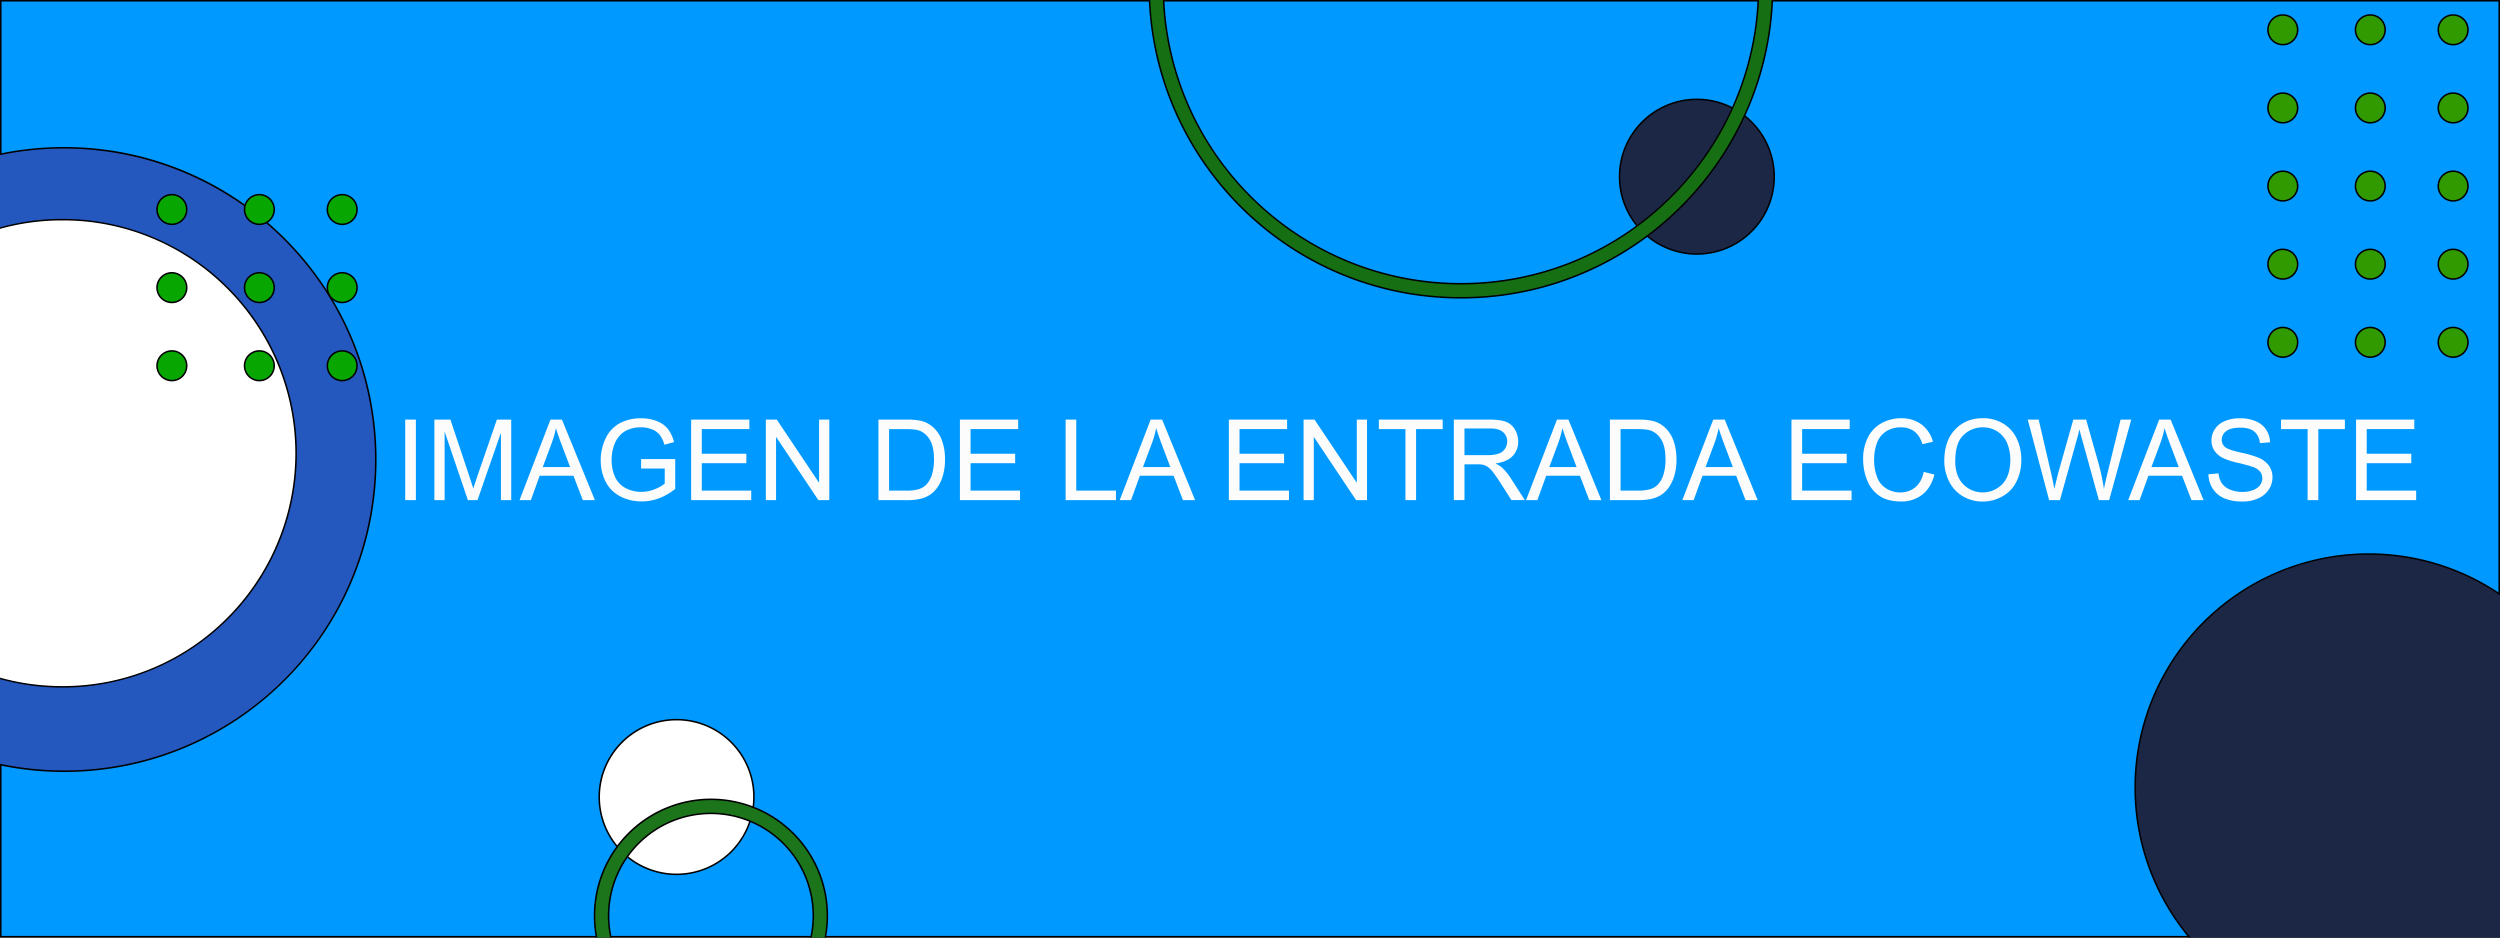 <svg xmlns="http://www.w3.org/2000/svg" xmlns:xlink="http://www.w3.org/1999/xlink" viewBox="0 0 1600 600"><rect x="0" y="0" width="1600" height="600" fill="#333333" stroke="none"/><defs><clipPath id="clip-path"><rect width="1600" height="600" style="fill:none"/></clipPath></defs><title>brand</title><g id="Capa_7" data-name="Capa 7"><g style="clip-path:url(#clip-path)"><rect x="0.5" y="0.5" width="1599" height="599" style="fill:#09f"/><path d="M1599,1V599H1V1H1599m1-1H0V600H1600V0Z"/><circle cx="41" cy="294.08" r="199.5" style="fill:#2558bf"/><path d="M41,95.08A199.21,199.21,0,0,1,224.36,216.62a199.64,199.64,0,0,1,0,154.92A198.84,198.84,0,0,1,41,493.08,199.25,199.25,0,0,1-142.36,371.54a199.64,199.64,0,0,1,0-154.92,198.26,198.26,0,0,1,42.65-63.26A198.29,198.29,0,0,1,41,95.08m0-1c-110.46,0-200,89.54-200,200s89.54,200,200,200,200-89.55,200-200-89.54-200-200-200Z"/><circle cx="40" cy="290.08" r="149.5" style="fill:#fff"/><path d="M40,141.08a148,148,0,0,1,105.36,43.64,149,149,0,0,1,0,210.72A148,148,0,0,1,40,439.08,148,148,0,0,1-65.36,395.44a149,149,0,0,1,0-210.72A148,148,0,0,1,40,141.08m0-1a150,150,0,1,0,150,150,150,150,0,0,0-150-150Z"/><circle cx="1516" cy="504.08" r="149.5" style="fill:#1c2746"/><path d="M1516,355.08a149,149,0,1,1-105.36,43.64A148,148,0,0,1,1516,355.08m0-1a150,150,0,1,0,150,150,150,150,0,0,0-150-150Z"/><circle cx="110" cy="134.08" r="9.5" style="fill:#08a600"/><path d="M110,125.08a9,9,0,1,1-9,9,9,9,0,0,1,9-9m0-1a10,10,0,1,0,10,10,10,10,0,0,0-10-10Z"/><circle cx="110" cy="184.08" r="9.5" style="fill:#08a600"/><path d="M110,175.08a9,9,0,1,1-9,9,9,9,0,0,1,9-9m0-1a10,10,0,1,0,10,10,10,10,0,0,0-10-10Z"/><circle cx="110" cy="234.08" r="9.5" style="fill:#08a600"/><path d="M110,225.08a9,9,0,1,1-9,9,9,9,0,0,1,9-9m0-1a10,10,0,1,0,10,10,10,10,0,0,0-10-10Z"/><circle cx="166" cy="134.08" r="9.5" style="fill:#08a600"/><path d="M166,125.08a9,9,0,1,1-9,9,9,9,0,0,1,9-9m0-1a10,10,0,1,0,10,10,10,10,0,0,0-10-10Z"/><circle cx="166" cy="184.08" r="9.5" style="fill:#08a600"/><path d="M166,175.08a9,9,0,1,1-9,9,9,9,0,0,1,9-9m0-1a10,10,0,1,0,10,10,10,10,0,0,0-10-10Z"/><circle cx="166" cy="234.08" r="9.5" style="fill:#08a600"/><path d="M166,225.08a9,9,0,1,1-9,9,9,9,0,0,1,9-9m0-1a10,10,0,1,0,10,10,10,10,0,0,0-10-10Z"/><circle cx="219" cy="184.08" r="9.5" style="fill:#08a600"/><path d="M219,175.08a9,9,0,1,1-9,9,9,9,0,0,1,9-9m0-1a10,10,0,1,0,10,10,10,10,0,0,0-10-10Z"/><circle cx="219" cy="134.08" r="9.5" style="fill:#08a600"/><path d="M219,125.08a9,9,0,1,1-9,9,9,9,0,0,1,9-9m0-1a10,10,0,1,0,10,10,10,10,0,0,0-10-10Z"/><circle cx="219" cy="234.08" r="9.5" style="fill:#08a600"/><path d="M219,225.08a9,9,0,1,1-9,9,9,9,0,0,1,9-9m0-1a10,10,0,1,0,10,10,10,10,0,0,0-10-10Z"/><circle cx="433" cy="510.08" r="49.5" style="fill:#fff"/><path d="M433,461.08a49,49,0,1,1-49,49,49.05,49.05,0,0,1,49-49m0-1a50,50,0,1,0,50,50,50,50,0,0,0-50-50Z"/><circle cx="1086" cy="113.08" r="49.5" style="fill:#1c2746"/><path d="M1086,64.08a49,49,0,1,1-49,49,49.05,49.05,0,0,1,49-49m0-1a50,50,0,1,0,50,50,50,50,0,0,0-50-50Z"/><path d="M259.34,320.08V268.54h6.82v51.54Z" style="fill:#fcfcfc"/><path d="M278,320.08V268.54h10.26L300.44,305c1.12,3.4,1.95,5.94,2.46,7.63q.89-2.82,2.74-8.26L318,268.54h9.18v51.54h-6.58V276.94l-15,43.14h-6.15L284.55,276.2v43.88Z" style="fill:#fcfcfc"/><path d="M332.5,320.08l19.8-51.54h7.34l21.1,51.54H373l-6-15.61H345.4l-5.66,15.61Zm14.87-21.17h17.48l-5.38-14.27Q357,278.13,355.81,274A65.57,65.57,0,0,1,353,283.8Z" style="fill:#fcfcfc"/><path d="M410.3,299.86v-6.05l21.84,0V312.9a38.2,38.2,0,0,1-10.38,6,30.7,30.7,0,0,1-11,2A29.21,29.21,0,0,1,397,317.7a21.44,21.44,0,0,1-9.37-9.4,29.6,29.6,0,0,1-3.17-13.75,31.87,31.87,0,0,1,3.15-14,21,21,0,0,1,9.05-9.69,28.39,28.39,0,0,1,13.61-3.16,27,27,0,0,1,10.11,1.81,16.82,16.82,0,0,1,7.08,5,22.41,22.41,0,0,1,3.9,8.44l-6.15,1.69a19.11,19.11,0,0,0-2.88-6.19,11.79,11.79,0,0,0-4.93-3.6,18.08,18.08,0,0,0-7.1-1.36,20.87,20.87,0,0,0-8.08,1.43,15.07,15.07,0,0,0-5.5,3.74,18,18,0,0,0-3.26,5.1,27,27,0,0,0-2,10.37,25.18,25.18,0,0,0,2.38,11.53,15.12,15.12,0,0,0,6.91,6.89,21.36,21.36,0,0,0,9.63,2.25,22.86,22.86,0,0,0,8.65-1.7,22.52,22.52,0,0,0,6.4-3.64v-9.6Z" style="fill:#fcfcfc"/><path d="M442.33,320.08V268.54H479.6v6.08H449.15V290.4h28.51v6.05H449.15V314h31.64v6.09Z" style="fill:#fcfcfc"/><path d="M490.14,320.08V268.54h7L524.21,309V268.54h6.54v51.54h-7l-27.07-40.5v40.5Z" style="fill:#fcfcfc"/><path d="M562.21,320.08V268.54H580a42.46,42.46,0,0,1,9.17.74A17.41,17.41,0,0,1,596.7,273a20.94,20.94,0,0,1,6.1,8.8,34.56,34.56,0,0,1,2,12.26,35.76,35.76,0,0,1-1.37,10.4,25.08,25.08,0,0,1-3.51,7.51,18.56,18.56,0,0,1-4.7,4.67,19.17,19.17,0,0,1-6.15,2.59,35.4,35.4,0,0,1-8.28.88ZM569,314h11a26.88,26.88,0,0,0,8-.94,11.54,11.54,0,0,0,4.62-2.68,16.15,16.15,0,0,0,3.78-6.52,32,32,0,0,0,1.35-9.93q0-8.09-2.65-12.43a13.42,13.42,0,0,0-6.45-5.82q-2.75-1.05-8.83-1.05H569Z" style="fill:#fcfcfc"/><path d="M614.35,320.08V268.54h37.27v6.08H621.17V290.4h28.51v6.05H621.17V314h31.64v6.09Z" style="fill:#fcfcfc"/><path d="M682,320.08V268.54h6.82V314h25.38v6.09Z" style="fill:#fcfcfc"/><path d="M716.62,320.08l19.79-51.54h7.35l21.09,51.54h-7.77l-6-15.61H729.52l-5.66,15.61Zm14.87-21.17H749l-5.38-14.27q-2.46-6.51-3.65-10.69a65.57,65.57,0,0,1-2.78,9.85Z" style="fill:#fcfcfc"/><path d="M786.48,320.08V268.54h37.26v6.08H793.3V290.4h28.51v6.05H793.3V314h31.64v6.09Z" style="fill:#fcfcfc"/><path d="M834.29,320.08V268.54h7L868.35,309V268.54h6.54v51.54h-7l-27.07-40.5v40.5Z" style="fill:#fcfcfc"/><path d="M899.47,320.08V274.62h-17v-6.08h40.85v6.08H906.29v45.46Z" style="fill:#fcfcfc"/><path d="M930.44,320.08V268.54h22.85c4.59,0,8.09.46,10.48,1.39a11.44,11.44,0,0,1,5.73,4.9,14.61,14.61,0,0,1,2.14,7.77,13,13,0,0,1-3.55,9.25q-3.55,3.75-11,4.78a17.58,17.58,0,0,1,4.12,2.56,35.63,35.63,0,0,1,5.66,6.86l9,14h-8.58l-6.82-10.73q-3-4.64-4.92-7.1a15.32,15.32,0,0,0-3.46-3.44,10,10,0,0,0-3.11-1.37,20,20,0,0,0-3.8-.25h-7.91v22.89Zm6.82-28.8h14.66a22.11,22.11,0,0,0,7.31-1,7.79,7.79,0,0,0,4-3.1,8.4,8.4,0,0,0,1.37-4.62,7.67,7.67,0,0,0-2.65-6q-2.65-2.35-8.39-2.36H937.26Z" style="fill:#fcfcfc"/><path d="M976.67,320.08l19.79-51.54h7.35l21.09,51.54h-7.77l-6-15.61H989.57l-5.66,15.61Zm14.87-21.17H1009l-5.38-14.27q-2.46-6.51-3.65-10.69a65.57,65.57,0,0,1-2.78,9.85Z" style="fill:#fcfcfc"/><path d="M1030.35,320.08V268.54h17.76a42.46,42.46,0,0,1,9.17.74,17.41,17.41,0,0,1,7.56,3.69,20.94,20.94,0,0,1,6.1,8.8,34.56,34.56,0,0,1,2,12.26,35.76,35.76,0,0,1-1.37,10.4,25.08,25.08,0,0,1-3.51,7.51,18.56,18.56,0,0,1-4.7,4.67,19.17,19.17,0,0,1-6.15,2.59,35.4,35.4,0,0,1-8.28.88Zm6.82-6.09h11a26.88,26.88,0,0,0,8-.94,11.54,11.54,0,0,0,4.62-2.68,16.15,16.15,0,0,0,3.78-6.52,32,32,0,0,0,1.35-9.93q0-8.09-2.65-12.43a13.42,13.42,0,0,0-6.45-5.82q-2.74-1.05-8.83-1.05h-10.83Z" style="fill:#fcfcfc"/><path d="M1076.69,320.08l19.79-51.54h7.35l21.09,51.54h-7.77l-6-15.61h-21.55l-5.66,15.61Zm14.87-21.17H1109l-5.38-14.27q-2.46-6.51-3.65-10.69a65.57,65.57,0,0,1-2.78,9.85Z" style="fill:#fcfcfc"/><path d="M1146.54,320.08V268.54h37.27v6.08h-30.44V290.4h28.51v6.05h-28.51V314H1185v6.09Z" style="fill:#fcfcfc"/><path d="M1231.2,302l6.82,1.72q-2.14,8.4-7.72,12.81a21.25,21.25,0,0,1-13.62,4.42q-8.33,0-13.55-3.4a21.19,21.19,0,0,1-8-9.82,35.2,35.2,0,0,1-2.72-13.82,30.21,30.21,0,0,1,3.08-14,21,21,0,0,1,8.75-9.11,25.61,25.61,0,0,1,12.5-3.11,21.08,21.08,0,0,1,13,3.94,20.37,20.37,0,0,1,7.35,11.07l-6.71,1.58q-1.8-5.62-5.21-8.19a13.85,13.85,0,0,0-8.57-2.57,16.7,16.7,0,0,0-9.94,2.85,15,15,0,0,0-5.6,7.65,30.75,30.75,0,0,0-1.62,9.9,31.36,31.36,0,0,0,1.92,11.47,14.19,14.19,0,0,0,6,7.33,16.66,16.66,0,0,0,8.75,2.43,14.63,14.63,0,0,0,9.7-3.31Q1229.8,308.51,1231.2,302Z" style="fill:#fcfcfc"/><path d="M1244.35,295q0-12.83,6.89-20.09t17.79-7.26A24.71,24.71,0,0,1,1281.9,271a22.31,22.31,0,0,1,8.73,9.51,30.83,30.83,0,0,1,3,13.84,30.34,30.34,0,0,1-3.17,14,21.49,21.49,0,0,1-9,9.37A25.54,25.54,0,0,1,1269,321a24.38,24.38,0,0,1-13-3.52,22.6,22.6,0,0,1-8.69-9.6A29,29,0,0,1,1244.35,295Zm7,.11q0,9.32,5,14.68a17.48,17.48,0,0,0,25.24-.05q5-5.41,5-15.37a26.33,26.33,0,0,0-2.13-11,16.34,16.34,0,0,0-6.22-7.28,16.92,16.92,0,0,0-9.2-2.59,17.43,17.43,0,0,0-12.46,5Q1251.38,283.45,1251.38,295.08Z" style="fill:#fcfcfc"/><path d="M1311.43,320.08l-13.68-51.54h7l7.84,33.78q1.26,5.31,2.18,10.55c1.31-5.51,2.08-8.68,2.32-9.53l9.81-34.8h8.22l7.39,26.08a138.26,138.26,0,0,1,4,18.25q1-4.89,2.57-11.22l8.09-33.11H1364l-14.13,51.54h-6.58l-10.86-39.27q-1.37-4.92-1.62-6.05c-.54,2.37-1,4.38-1.51,6.05l-10.93,39.27Z" style="fill:#fcfcfc"/><path d="M1362.05,320.08l19.8-51.54h7.34l21.1,51.54h-7.77l-6-15.61H1375l-5.67,15.61Zm14.87-21.17h17.48L1389,284.64q-2.46-6.51-3.66-10.69a64.41,64.41,0,0,1-2.78,9.85Z" style="fill:#fcfcfc"/><path d="M1413.42,303.52l6.43-.56a14.07,14.07,0,0,0,2.13,6.34,11.62,11.62,0,0,0,5.18,4,19.65,19.65,0,0,0,7.91,1.53,19,19,0,0,0,6.89-1.16,9.61,9.61,0,0,0,4.45-3.18,7.41,7.41,0,0,0,1.46-4.42,6.7,6.7,0,0,0-1.41-4.23,10.32,10.32,0,0,0-4.64-3,90.61,90.61,0,0,0-9.17-2.52,47,47,0,0,1-10-3.21,13.91,13.91,0,0,1-5.5-4.8,11.75,11.75,0,0,1-1.82-6.42,13.06,13.06,0,0,1,2.22-7.29,13.65,13.65,0,0,1,6.47-5.15,24.38,24.38,0,0,1,9.46-1.76,25.82,25.82,0,0,1,10.1,1.84,14.65,14.65,0,0,1,6.74,5.44,15.6,15.6,0,0,1,2.53,8.12l-6.54.49a10.52,10.52,0,0,0-3.57-7.38q-3-2.51-9-2.5c-4.13,0-7.13.76-9,2.27a6.78,6.78,0,0,0-2.83,5.46,5.86,5.86,0,0,0,2,4.57c1.32,1.2,4.74,2.43,10.29,3.68a67.18,67.18,0,0,1,11.4,3.29,15.62,15.62,0,0,1,6.65,5.25,12.81,12.81,0,0,1,2.14,7.33,14,14,0,0,1-2.35,7.75,15.44,15.44,0,0,1-6.77,5.66,23.53,23.53,0,0,1-9.93,2,29.68,29.68,0,0,1-11.73-2,16.41,16.41,0,0,1-7.41-6.14A17.3,17.3,0,0,1,1413.42,303.52Z" style="fill:#fcfcfc"/><path d="M1476.87,320.08V274.62h-17v-6.08h40.85v6.08h-17v45.46Z" style="fill:#fcfcfc"/><path d="M1507.88,320.08V268.54h37.27v6.08H1514.7V290.4h28.51v6.05H1514.7V314h31.64v6.09Z" style="fill:#fcfcfc"/><circle cx="1461" cy="19.08" r="9.5" style="fill:#319a00"/><path d="M1461,10.08a9,9,0,1,1-9,9,9,9,0,0,1,9-9m0-1a10,10,0,1,0,10,10,10,10,0,0,0-10-10Z"/><circle cx="1461" cy="69.08" r="9.5" style="fill:#319a00"/><path d="M1461,60.08a9,9,0,1,1-9,9,9,9,0,0,1,9-9m0-1a10,10,0,1,0,10,10,10,10,0,0,0-10-10Z"/><circle cx="1461" cy="119.08" r="9.5" style="fill:#319a00"/><path d="M1461,110.08a9,9,0,1,1-9,9,9,9,0,0,1,9-9m0-1a10,10,0,1,0,10,10,10,10,0,0,0-10-10Z"/><circle cx="1517" cy="19.08" r="9.5" style="fill:#319a00"/><path d="M1517,10.08a9,9,0,1,1-9,9,9,9,0,0,1,9-9m0-1a10,10,0,1,0,10,10,10,10,0,0,0-10-10Z"/><circle cx="1517" cy="69.08" r="9.5" style="fill:#319a00"/><path d="M1517,60.08a9,9,0,1,1-9,9,9,9,0,0,1,9-9m0-1a10,10,0,1,0,10,10,10,10,0,0,0-10-10Z"/><circle cx="1517" cy="119.08" r="9.5" style="fill:#319a00"/><path d="M1517,110.08a9,9,0,1,1-9,9,9,9,0,0,1,9-9m0-1a10,10,0,1,0,10,10,10,10,0,0,0-10-10Z"/><circle cx="1570" cy="69.08" r="9.5" style="fill:#319a00"/><path d="M1570,60.08a9,9,0,1,1-9,9,9,9,0,0,1,9-9m0-1a10,10,0,1,0,10,10,10,10,0,0,0-10-10Z"/><circle cx="1570" cy="19.08" r="9.5" style="fill:#319a00"/><path d="M1570,10.08a9,9,0,1,1-9,9,9,9,0,0,1,9-9m0-1a10,10,0,1,0,10,10,10,10,0,0,0-10-10Z"/><circle cx="1570" cy="119.08" r="9.5" style="fill:#319a00"/><path d="M1570,110.08a9,9,0,1,1-9,9,9,9,0,0,1,9-9m0-1a10,10,0,1,0,10,10,10,10,0,0,0-10-10Z"/><circle cx="1461" cy="169.08" r="9.5" style="fill:#319a00"/><path d="M1461,160.08a9,9,0,1,1-9,9,9,9,0,0,1,9-9m0-1a10,10,0,1,0,10,10,10,10,0,0,0-10-10Z"/><circle cx="1517" cy="169.08" r="9.5" style="fill:#319a00"/><path d="M1517,160.08a9,9,0,1,1-9,9,9,9,0,0,1,9-9m0-1a10,10,0,1,0,10,10,10,10,0,0,0-10-10Z"/><circle cx="1570" cy="169.08" r="9.5" style="fill:#319a00"/><path d="M1570,160.08a9,9,0,1,1-9,9,9,9,0,0,1,9-9m0-1a10,10,0,1,0,10,10,10,10,0,0,0-10-10Z"/><circle cx="1461" cy="219.08" r="9.5" style="fill:#319a00"/><path d="M1461,210.08a9,9,0,1,1-9,9,9,9,0,0,1,9-9m0-1a10,10,0,1,0,10,10,10,10,0,0,0-10-10Z"/><circle cx="1517" cy="219.08" r="9.5" style="fill:#319a00"/><path d="M1517,210.08a9,9,0,1,1-9,9,9,9,0,0,1,9-9m0-1a10,10,0,1,0,10,10,10,10,0,0,0-10-10Z"/><circle cx="1570" cy="219.08" r="9.5" style="fill:#319a00"/><path d="M1570,210.08a9,9,0,1,1-9,9,9,9,0,0,1,9-9m0-1a10,10,0,1,0,10,10,10,10,0,0,0-10-10Z"/><path d="M455,660.58a74.5,74.5,0,1,1,74.5-74.5A74.58,74.58,0,0,1,455,660.58Zm0-140a65.5,65.5,0,1,0,65.5,65.5A65.57,65.57,0,0,0,455,520.58Z" style="fill:#1d751b"/><path d="M455,512.08a74,74,0,1,1-74,74,74.08,74.08,0,0,1,74-74m0,140a66,66,0,1,0-66-66,66.08,66.08,0,0,0,66,66m0-141a75,75,0,1,0,75,75,75,75,0,0,0-75-75Zm0,140a65,65,0,1,1,65-65,65,65,0,0,1-65,65Z"/><path d="M935,190.58c-110,0-199.5-89.5-199.5-199.5S825-208.42,935-208.42s199.5,89.49,199.5,199.5S1045,190.58,935,190.58Zm0-390c-105,0-190.5,85.45-190.5,190.5S830,181.58,935,181.58s190.5-85.46,190.5-190.5S1040-199.42,935-199.42Z" style="fill:#167013"/><path d="M935-207.92a197.84,197.84,0,0,1,77.46,15.63,198.44,198.44,0,0,1,63.25,42.65,198.26,198.26,0,0,1,42.65,63.26A197.67,197.67,0,0,1,1134-8.92a197.74,197.74,0,0,1-15.64,77.46,198.33,198.33,0,0,1-42.65,63.25,198.11,198.11,0,0,1-63.25,42.65A197.67,197.67,0,0,1,935,190.08a197.67,197.67,0,0,1-77.46-15.64,198.11,198.11,0,0,1-63.25-42.65,198.33,198.33,0,0,1-42.65-63.25A197.74,197.74,0,0,1,736-8.92a197.67,197.67,0,0,1,15.64-77.46,198.26,198.26,0,0,1,42.65-63.26,198.44,198.44,0,0,1,63.25-42.65A197.84,197.84,0,0,1,935-207.92m0,390c105.32,0,191-85.69,191-191s-85.68-191-191-191-191,85.68-191,191,85.68,191,191,191m0-391c-110.46,0-200,89.54-200,200s89.54,200,200,200,200-89.55,200-200-89.54-200-200-200Zm0,390c-104.93,0-190-85.07-190-190s85.07-190,190-190,190,85.06,190,190-85.07,190-190,190Z"/></g></g></svg>